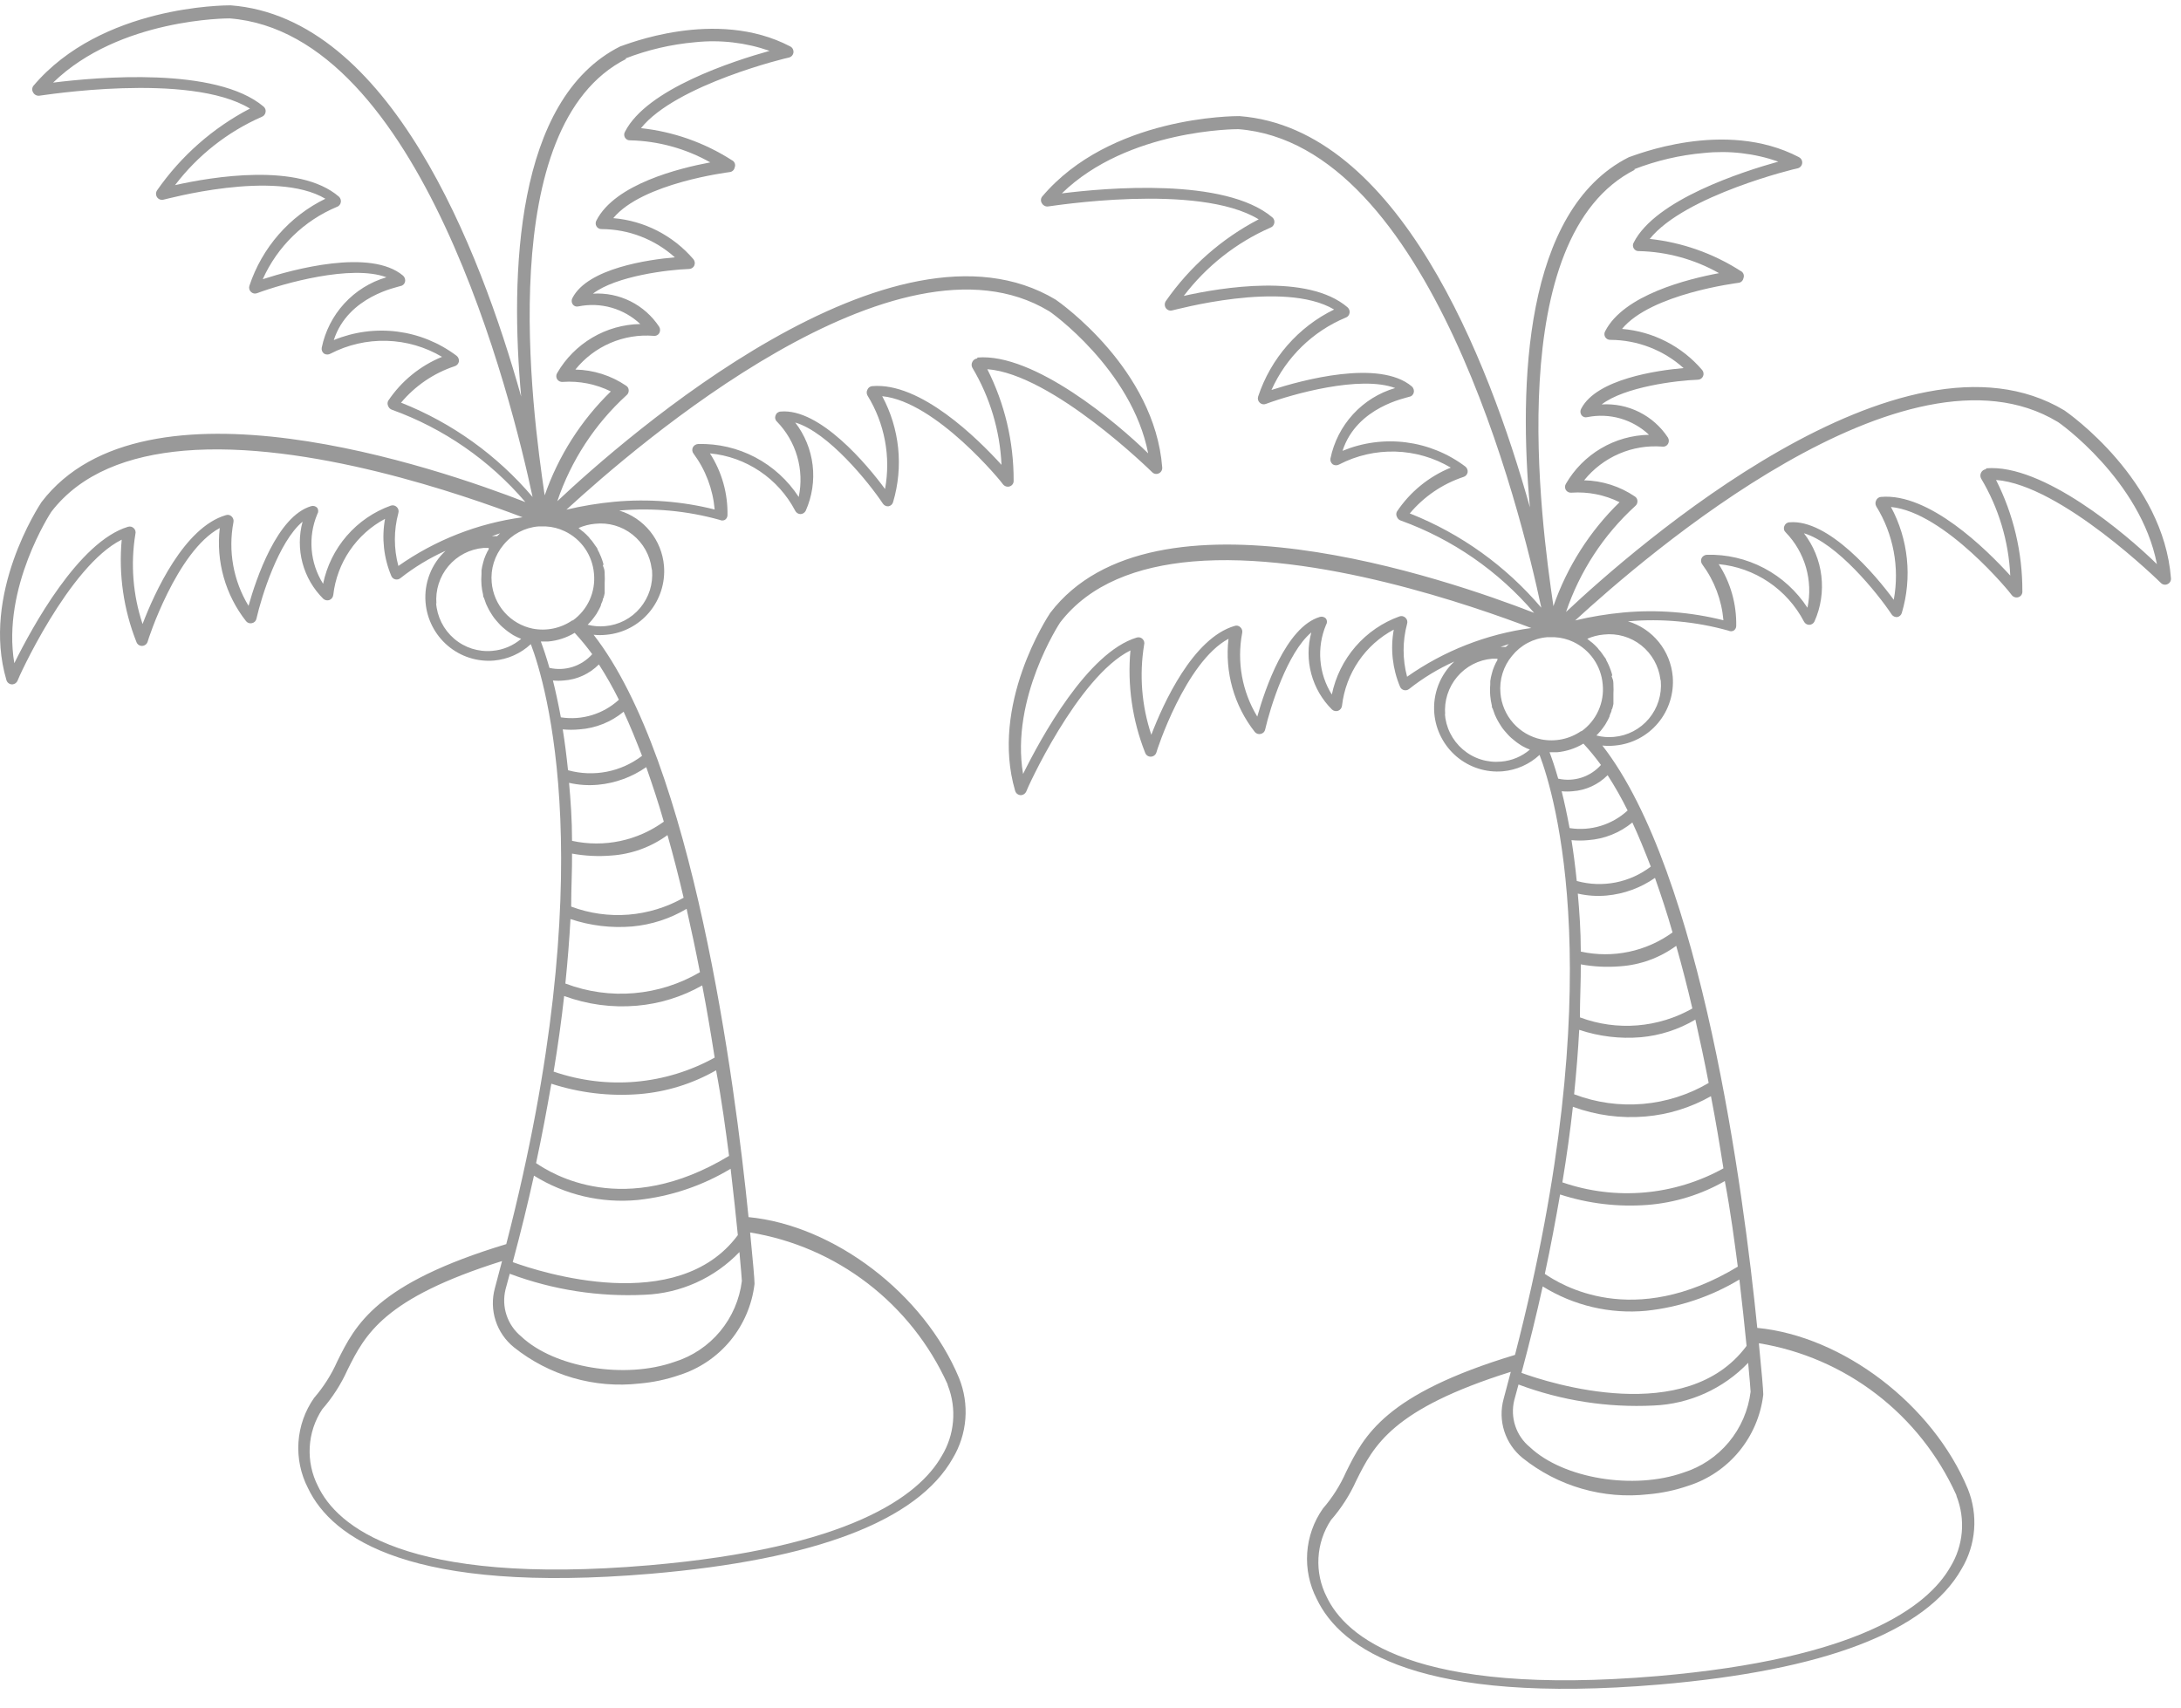 <svg width="106" height="83" viewBox="0 0 106 83" fill="none" xmlns="http://www.w3.org/2000/svg">
<path d="M51.31 14.566C43.414 9.823 30.394 21.248 27.086 24.361C27.753 22.387 28.91 20.616 30.445 19.215C30.482 19.187 30.51 19.15 30.53 19.108C30.549 19.067 30.558 19.021 30.556 18.975C30.556 18.931 30.546 18.887 30.525 18.848C30.504 18.809 30.474 18.776 30.437 18.752C29.706 18.255 28.847 17.98 27.964 17.963C28.419 17.4 29.002 16.956 29.665 16.671C30.327 16.386 31.049 16.267 31.767 16.324C31.82 16.332 31.874 16.324 31.923 16.301C31.971 16.279 32.012 16.242 32.04 16.196C32.067 16.149 32.081 16.096 32.081 16.041C32.081 15.987 32.067 15.934 32.04 15.887C31.691 15.357 31.21 14.928 30.644 14.645C30.078 14.362 29.448 14.234 28.817 14.274C29.934 13.417 32.466 13.108 33.489 13.074C33.544 13.073 33.597 13.057 33.643 13.026C33.688 12.996 33.724 12.953 33.745 12.902C33.766 12.853 33.773 12.799 33.766 12.746C33.758 12.693 33.736 12.643 33.703 12.602C32.715 11.447 31.315 10.729 29.806 10.603C31.221 8.888 35.416 8.373 35.459 8.365C35.519 8.36 35.576 8.336 35.62 8.295C35.665 8.255 35.695 8.201 35.706 8.142C35.72 8.108 35.728 8.073 35.728 8.037C35.728 8.001 35.722 7.965 35.708 7.931C35.695 7.898 35.675 7.867 35.65 7.842C35.624 7.816 35.594 7.795 35.561 7.781C34.231 6.929 32.722 6.398 31.153 6.229C32.858 4.102 38.281 2.798 38.341 2.798C38.399 2.784 38.451 2.753 38.491 2.709C38.531 2.664 38.556 2.609 38.563 2.549C38.569 2.491 38.558 2.432 38.531 2.38C38.504 2.327 38.461 2.285 38.409 2.258C34.777 0.353 30.343 2.206 30.139 2.258C25.023 4.831 24.792 13.365 25.329 19.275C23.317 12.096 18.943 0.851 11.21 0.259C10.954 0.259 4.925 0.259 1.617 4.179C1.584 4.227 1.566 4.284 1.566 4.342C1.566 4.4 1.584 4.457 1.617 4.505C1.647 4.556 1.691 4.597 1.744 4.623C1.797 4.649 1.857 4.659 1.916 4.651C1.992 4.651 9.197 3.476 12.148 5.277C10.348 6.216 8.8 7.578 7.637 9.248C7.602 9.298 7.583 9.358 7.583 9.42C7.583 9.481 7.602 9.541 7.637 9.591C7.672 9.64 7.721 9.677 7.777 9.697C7.834 9.717 7.895 9.719 7.952 9.703C8.012 9.703 13.358 8.202 15.814 9.66C14.949 10.082 14.177 10.673 13.543 11.399C12.909 12.125 12.426 12.972 12.122 13.889C12.104 13.941 12.102 13.997 12.116 14.05C12.129 14.103 12.158 14.152 12.199 14.189C12.237 14.227 12.286 14.254 12.339 14.264C12.392 14.275 12.447 14.27 12.497 14.249C13.768 13.777 17.076 12.842 18.781 13.477C17.996 13.707 17.288 14.148 16.734 14.752C16.179 15.357 15.799 16.102 15.635 16.908C15.627 16.961 15.633 17.016 15.654 17.066C15.675 17.116 15.71 17.159 15.754 17.191C15.801 17.218 15.854 17.232 15.908 17.232C15.962 17.232 16.015 17.218 16.061 17.191C16.905 16.754 17.844 16.539 18.792 16.566C19.741 16.593 20.667 16.861 21.484 17.345C20.419 17.779 19.508 18.523 18.866 19.481C18.846 19.52 18.835 19.565 18.835 19.61C18.835 19.654 18.846 19.698 18.866 19.738C18.882 19.78 18.907 19.819 18.94 19.85C18.972 19.881 19.011 19.904 19.054 19.918C21.564 20.824 23.797 22.37 25.534 24.404C21.322 22.766 7.032 17.834 2.018 24.404C1.899 24.584 -0.924 28.864 0.313 33.059C0.33 33.115 0.363 33.165 0.409 33.202C0.454 33.238 0.51 33.26 0.568 33.264H0.611C0.662 33.259 0.711 33.24 0.753 33.21C0.795 33.18 0.828 33.14 0.85 33.093C0.85 33.033 3.34 27.509 5.915 26.231C5.761 27.923 6.006 29.628 6.631 31.206C6.651 31.262 6.688 31.311 6.737 31.345C6.786 31.379 6.844 31.396 6.904 31.395C6.965 31.394 7.024 31.373 7.073 31.336C7.122 31.299 7.158 31.248 7.176 31.189C7.176 31.146 8.583 26.789 10.681 25.665C10.588 26.468 10.652 27.28 10.872 28.058C11.091 28.835 11.461 29.561 11.96 30.194C11.994 30.236 12.04 30.267 12.091 30.284C12.142 30.301 12.198 30.302 12.25 30.288C12.302 30.277 12.351 30.251 12.389 30.213C12.426 30.175 12.452 30.127 12.463 30.074C12.71 28.993 13.537 26.334 14.706 25.356C14.527 26.015 14.527 26.709 14.703 27.368C14.88 28.026 15.228 28.626 15.712 29.105C15.751 29.141 15.8 29.165 15.853 29.176C15.905 29.186 15.96 29.183 16.01 29.165C16.061 29.144 16.105 29.111 16.139 29.067C16.172 29.023 16.192 28.971 16.198 28.916C16.287 28.141 16.563 27.399 17.002 26.755C17.44 26.111 18.027 25.584 18.713 25.219C18.543 26.156 18.65 27.122 19.02 27.998C19.037 28.039 19.064 28.076 19.098 28.104C19.132 28.132 19.173 28.152 19.216 28.161C19.259 28.171 19.304 28.17 19.346 28.16C19.389 28.149 19.429 28.129 19.463 28.101C20.137 27.57 20.873 27.123 21.655 26.772C21.313 27.088 21.048 27.48 20.88 27.915C20.711 28.351 20.644 28.819 20.683 29.285C20.752 30.102 21.141 30.859 21.765 31.388C22.388 31.917 23.195 32.175 24.008 32.107C24.676 32.048 25.306 31.767 25.799 31.309C26.523 33.213 29.294 42.339 24.605 60.472C18.278 62.384 17.272 64.391 16.394 66.167C16.109 66.812 15.729 67.411 15.268 67.943C14.822 68.576 14.559 69.322 14.506 70.096C14.454 70.871 14.614 71.645 14.97 72.334C16.138 74.787 19.983 77.481 31.631 76.494C39.646 75.808 44.583 73.921 46.305 70.885C46.654 70.303 46.864 69.647 46.918 68.97C46.971 68.292 46.866 67.612 46.612 66.982C44.907 62.882 40.541 59.562 36.38 59.159C35.715 52.546 33.677 37.047 28.851 30.854C29.055 30.876 29.261 30.876 29.465 30.854C30.278 30.782 31.03 30.389 31.556 29.76C32.082 29.132 32.339 28.319 32.27 27.501C32.217 26.885 31.982 26.3 31.594 25.822C31.206 25.343 30.684 24.992 30.096 24.816C31.738 24.672 33.393 24.826 34.982 25.27C35.02 25.29 35.062 25.299 35.105 25.299C35.148 25.299 35.19 25.29 35.229 25.27C35.267 25.247 35.298 25.214 35.32 25.175C35.343 25.136 35.355 25.092 35.357 25.047C35.378 23.981 35.081 22.932 34.504 22.037C35.371 22.119 36.203 22.417 36.926 22.904C37.65 23.39 38.242 24.05 38.648 24.825C38.672 24.873 38.708 24.913 38.753 24.942C38.798 24.971 38.85 24.987 38.904 24.988C38.957 24.987 39.009 24.971 39.055 24.942C39.1 24.913 39.136 24.873 39.16 24.825C39.469 24.13 39.585 23.364 39.495 22.609C39.405 21.853 39.112 21.137 38.648 20.536C40.251 21.008 42.229 23.452 42.911 24.481C42.941 24.524 42.98 24.558 43.027 24.581C43.073 24.603 43.124 24.613 43.176 24.61C43.23 24.602 43.28 24.578 43.321 24.542C43.362 24.505 43.392 24.457 43.406 24.404C43.658 23.554 43.742 22.661 43.651 21.778C43.56 20.895 43.297 20.038 42.877 19.258C45.495 19.515 48.718 23.469 48.752 23.547C48.79 23.593 48.842 23.627 48.9 23.644C48.957 23.661 49.019 23.66 49.076 23.641C49.134 23.622 49.185 23.583 49.219 23.532C49.253 23.481 49.269 23.419 49.264 23.358C49.271 21.477 48.832 19.622 47.985 17.945C51.148 18.186 55.949 22.903 56 22.955C56.041 22.996 56.095 23.024 56.153 23.033C56.212 23.042 56.271 23.033 56.324 23.006C56.376 22.982 56.42 22.941 56.449 22.89C56.478 22.84 56.491 22.781 56.486 22.723C56.119 17.945 51.523 14.712 51.31 14.566ZM36.056 62.264C35.944 63.166 35.577 64.015 34.998 64.712C34.419 65.409 33.652 65.923 32.79 66.193C30.369 67.05 26.95 66.484 25.329 64.958C25 64.688 24.753 64.329 24.619 63.924C24.484 63.518 24.468 63.082 24.571 62.667L24.775 61.913C26.872 62.697 29.106 63.044 31.341 62.933C33.081 62.863 34.728 62.119 35.937 60.858C36.013 61.638 36.047 62.136 36.056 62.264ZM35.86 60.034C32.935 63.988 26.259 61.836 24.92 61.347C25.312 59.889 25.656 58.487 25.952 57.144C27.459 58.08 29.228 58.495 30.991 58.327C32.589 58.157 34.131 57.639 35.51 56.809C35.655 58.062 35.775 59.159 35.86 60.034ZM35.434 56.183C30.318 59.271 26.805 57.041 26.054 56.535C26.344 55.188 26.583 53.901 26.796 52.675C28.171 53.121 29.619 53.293 31.059 53.181C32.377 53.076 33.654 52.681 34.803 52.023C35.084 53.507 35.272 54.956 35.434 56.183ZM26.907 52.092C27.12 50.805 27.291 49.57 27.419 48.412C28.547 48.827 29.752 48.988 30.949 48.884C32.067 48.788 33.151 48.452 34.129 47.897C34.359 49.09 34.555 50.265 34.734 51.406C33.552 52.06 32.246 52.459 30.901 52.578C29.556 52.696 28.202 52.53 26.924 52.092H26.907ZM27.478 47.803C27.589 46.705 27.674 45.659 27.726 44.672C28.689 44.994 29.707 45.117 30.718 45.033C31.655 44.949 32.561 44.656 33.37 44.175C33.6 45.196 33.822 46.233 34.018 47.254C33.04 47.829 31.948 48.177 30.819 48.273C29.691 48.37 28.555 48.212 27.495 47.812L27.478 47.803ZM27.76 44.063C27.76 43.146 27.811 42.279 27.802 41.49C28.432 41.605 29.074 41.637 29.712 41.584C30.697 41.518 31.642 41.173 32.441 40.59C32.722 41.584 32.986 42.605 33.225 43.635C32.403 44.101 31.49 44.381 30.549 44.457C29.608 44.532 28.662 44.401 27.777 44.072L27.76 44.063ZM27.802 40.864C27.802 39.843 27.734 38.908 27.657 38.051C28.116 38.155 28.587 38.187 29.056 38.145C29.901 38.068 30.711 37.773 31.409 37.287C31.707 38.145 31.997 39.003 32.262 39.938C31.627 40.397 30.904 40.718 30.139 40.879C29.374 41.04 28.584 41.038 27.819 40.873L27.802 40.864ZM27.606 37.433C27.532 36.713 27.447 36.052 27.35 35.452C27.62 35.478 27.891 35.478 28.16 35.452C28.948 35.397 29.698 35.097 30.309 34.594C30.625 35.272 30.915 35.992 31.204 36.738C30.701 37.123 30.116 37.387 29.495 37.509C28.874 37.631 28.234 37.608 27.623 37.442L27.606 37.433ZM27.257 34.86C27.129 34.174 27.001 33.582 26.873 33.076C27.049 33.093 27.226 33.093 27.401 33.076C28.045 33.032 28.651 32.754 29.107 32.295C29.463 32.848 29.787 33.421 30.079 34.011C29.704 34.355 29.258 34.61 28.773 34.758C28.287 34.907 27.775 34.944 27.274 34.868L27.257 34.86ZM26.702 32.458C26.54 31.892 26.395 31.472 26.285 31.18H26.651C27.103 31.139 27.541 30.995 27.93 30.76C28.234 31.089 28.519 31.436 28.783 31.798C28.528 32.083 28.203 32.294 27.841 32.412C27.478 32.53 27.091 32.548 26.719 32.467L26.702 32.458ZM27.819 30.151C27.539 30.344 27.224 30.479 26.892 30.548C26.559 30.617 26.217 30.619 25.884 30.554C25.356 30.445 24.877 30.167 24.519 29.762C24.161 29.357 23.943 28.847 23.897 28.307C23.868 27.983 23.902 27.656 23.999 27.346C24.096 27.035 24.252 26.747 24.46 26.497C24.668 26.237 24.927 26.023 25.22 25.866C25.513 25.71 25.834 25.615 26.165 25.588H26.532C26.848 25.604 27.158 25.683 27.444 25.82C27.84 26.007 28.18 26.296 28.43 26.657C28.68 27.019 28.831 27.439 28.868 27.878C28.911 28.316 28.839 28.758 28.658 29.159C28.476 29.559 28.193 29.905 27.836 30.16L27.819 30.151ZM30.377 2.849C31.471 2.423 32.619 2.155 33.788 2.052C35.009 1.924 36.243 2.068 37.403 2.472C35.621 2.97 31.435 4.325 30.377 6.401C30.35 6.444 30.336 6.495 30.336 6.546C30.336 6.598 30.35 6.648 30.377 6.692C30.404 6.735 30.442 6.77 30.487 6.793C30.532 6.816 30.583 6.825 30.633 6.821C31.997 6.854 33.332 7.222 34.521 7.893C33.004 8.176 29.891 8.948 28.988 10.715C28.963 10.758 28.95 10.807 28.95 10.856C28.95 10.906 28.963 10.955 28.988 10.998C29.014 11.042 29.051 11.078 29.096 11.102C29.142 11.126 29.192 11.138 29.243 11.135C30.555 11.141 31.82 11.629 32.799 12.508C31.503 12.619 28.578 13.039 27.828 14.472C27.799 14.518 27.784 14.572 27.784 14.626C27.784 14.681 27.799 14.734 27.828 14.78C27.858 14.828 27.903 14.864 27.955 14.884C28.007 14.904 28.064 14.906 28.118 14.892C28.65 14.784 29.2 14.806 29.722 14.955C30.244 15.105 30.723 15.377 31.119 15.75C30.299 15.764 29.495 15.991 28.788 16.409C28.08 16.827 27.491 17.421 27.078 18.134C27.05 18.18 27.036 18.231 27.036 18.284C27.036 18.337 27.05 18.389 27.078 18.434C27.107 18.479 27.148 18.515 27.196 18.537C27.244 18.56 27.297 18.569 27.35 18.563C28.156 18.507 28.962 18.667 29.687 19.026C28.238 20.435 27.138 22.165 26.472 24.078C25.867 19.961 23.974 6.109 30.445 2.858L30.377 2.849ZM19.489 19.575C20.178 18.752 21.082 18.137 22.098 17.8C22.149 17.785 22.195 17.756 22.231 17.717C22.267 17.678 22.292 17.629 22.303 17.577C22.311 17.524 22.305 17.47 22.285 17.42C22.266 17.37 22.234 17.327 22.192 17.294C21.348 16.657 20.354 16.252 19.308 16.118C18.262 15.985 17.199 16.127 16.223 16.53C16.914 14.386 19.344 13.957 19.455 13.906C19.509 13.899 19.56 13.875 19.602 13.838C19.643 13.802 19.672 13.753 19.685 13.7C19.698 13.646 19.695 13.589 19.679 13.537C19.662 13.484 19.632 13.437 19.591 13.399C18.005 12.062 14.228 13.099 12.77 13.571C13.484 11.98 14.774 10.723 16.377 10.054C16.425 10.038 16.468 10.008 16.501 9.969C16.534 9.93 16.556 9.882 16.564 9.831C16.573 9.781 16.569 9.73 16.552 9.682C16.536 9.634 16.508 9.591 16.47 9.557C14.526 7.884 10.297 8.596 8.507 8.999C9.609 7.552 11.058 6.41 12.719 5.68C12.767 5.663 12.809 5.633 12.842 5.594C12.875 5.555 12.897 5.507 12.906 5.457C12.917 5.407 12.914 5.355 12.897 5.307C12.881 5.258 12.851 5.215 12.813 5.183C10.502 3.227 4.712 3.75 2.581 4.016C5.804 0.877 11.107 0.894 11.158 0.894C20.469 1.614 24.878 19.412 25.884 24.155C24.166 22.132 21.982 20.562 19.523 19.584L19.489 19.575ZM19.361 27.509C19.135 26.667 19.135 25.779 19.361 24.936C19.377 24.885 19.378 24.831 19.364 24.779C19.351 24.727 19.323 24.681 19.284 24.644C19.247 24.607 19.2 24.58 19.149 24.568C19.098 24.556 19.044 24.559 18.994 24.576C18.168 24.872 17.431 25.377 16.855 26.043C16.278 26.708 15.882 27.511 15.703 28.375C15.387 27.876 15.197 27.306 15.148 26.716C15.099 26.126 15.193 25.533 15.422 24.988C15.451 24.943 15.466 24.891 15.466 24.837C15.466 24.784 15.451 24.732 15.422 24.687C15.385 24.646 15.338 24.616 15.285 24.601C15.232 24.586 15.176 24.586 15.123 24.602C13.469 25.09 12.446 28.135 12.079 29.448C11.341 28.231 11.079 26.782 11.346 25.382C11.357 25.333 11.354 25.282 11.339 25.233C11.324 25.185 11.297 25.142 11.261 25.108C11.226 25.07 11.18 25.043 11.13 25.031C11.08 25.019 11.028 25.022 10.979 25.039C8.95 25.631 7.509 28.813 6.929 30.331C6.46 28.923 6.34 27.422 6.58 25.957C6.594 25.907 6.594 25.854 6.581 25.804C6.567 25.755 6.54 25.709 6.503 25.674C6.467 25.638 6.421 25.612 6.372 25.6C6.322 25.588 6.27 25.59 6.221 25.605C3.826 26.326 1.557 30.494 0.696 32.235C0.074 28.556 2.478 24.902 2.495 24.876C3.945 22.989 6.273 22.14 8.933 21.908C14.944 21.394 22.576 24.07 25.398 25.142C23.226 25.435 21.157 26.247 19.361 27.509ZM24.306 25.922L24.161 26.06H23.906L24.306 25.922ZM21.211 29.353C21.183 29.024 21.22 28.692 21.32 28.377C21.42 28.061 21.58 27.769 21.793 27.517C22.005 27.264 22.265 27.056 22.557 26.905C22.849 26.753 23.169 26.661 23.496 26.634H23.752V26.677C23.752 26.72 23.709 26.771 23.684 26.814C23.626 26.931 23.574 27.052 23.53 27.175L23.479 27.355C23.445 27.476 23.419 27.599 23.402 27.724V27.887C23.386 28.072 23.386 28.259 23.402 28.444C23.416 28.6 23.441 28.755 23.479 28.907C23.479 28.959 23.479 29.01 23.522 29.062L23.624 29.353L23.701 29.516C23.741 29.602 23.787 29.685 23.837 29.765L23.94 29.928C23.989 30.003 24.043 30.075 24.102 30.142L24.23 30.288C24.291 30.358 24.356 30.424 24.426 30.485L24.571 30.606C24.644 30.668 24.721 30.725 24.801 30.777L24.946 30.872C25.069 30.942 25.197 31.002 25.329 31.052C24.936 31.388 24.447 31.592 23.931 31.635C23.597 31.667 23.26 31.63 22.94 31.529C22.62 31.427 22.324 31.262 22.068 31.042C21.813 30.823 21.604 30.555 21.454 30.253C21.304 29.951 21.215 29.622 21.194 29.285L21.211 29.353ZM46.066 67.342C46.284 67.898 46.37 68.498 46.318 69.093C46.267 69.688 46.078 70.263 45.768 70.773C44.651 72.729 41.274 75.242 31.554 76.082C19.617 77.103 16.351 74.118 15.456 72.24C15.156 71.655 15.017 70.999 15.053 70.342C15.088 69.684 15.298 69.049 15.66 68.5C16.161 67.927 16.575 67.282 16.888 66.587C17.741 64.872 18.636 63.105 24.4 61.295C24.289 61.733 24.17 62.153 24.051 62.616C23.91 63.132 23.922 63.678 24.086 64.187C24.249 64.696 24.557 65.145 24.971 65.481C25.824 66.164 26.802 66.672 27.849 66.975C28.897 67.279 29.993 67.371 31.076 67.248C31.739 67.191 32.392 67.053 33.02 66.836C33.986 66.53 34.844 65.951 35.492 65.168C36.139 64.384 36.548 63.43 36.67 62.419V62.359C36.67 62.179 36.593 61.287 36.457 59.906C38.535 60.245 40.498 61.094 42.171 62.38C43.844 63.665 45.177 65.346 46.049 67.273L46.066 67.342ZM31.69 27.715C31.718 28.044 31.682 28.375 31.583 28.69C31.483 29.005 31.323 29.297 31.112 29.549C30.901 29.802 30.642 30.01 30.35 30.162C30.059 30.313 29.741 30.406 29.414 30.434C29.128 30.462 28.839 30.439 28.561 30.365C28.612 30.323 28.646 30.271 28.698 30.22L28.766 30.142C28.843 30.048 28.919 29.945 28.988 29.842C29.047 29.748 29.098 29.645 29.149 29.551L29.201 29.439C29.201 29.362 29.26 29.285 29.286 29.199C29.311 29.113 29.286 29.113 29.328 29.07C29.353 28.992 29.373 28.911 29.388 28.83V28.701V28.444C29.392 28.404 29.392 28.364 29.388 28.324C29.397 28.195 29.397 28.067 29.388 27.938C29.388 27.809 29.388 27.689 29.328 27.561C29.269 27.432 29.328 27.483 29.328 27.441C29.328 27.398 29.286 27.278 29.26 27.2L29.209 27.063C29.181 26.99 29.15 26.919 29.115 26.849C29.096 26.804 29.073 26.761 29.047 26.72C29.047 26.651 28.97 26.583 28.928 26.514L28.851 26.403C28.799 26.323 28.739 26.248 28.672 26.18L28.621 26.111C28.54 26.024 28.454 25.941 28.365 25.862L28.263 25.785L28.118 25.665C28.372 25.553 28.643 25.484 28.919 25.459C29.572 25.387 30.227 25.575 30.742 25.985C31.258 26.394 31.592 26.991 31.673 27.646L31.69 27.715ZM47.499 17.422C47.448 17.427 47.4 17.444 47.358 17.473C47.317 17.501 47.283 17.54 47.26 17.585C47.235 17.63 47.222 17.68 47.222 17.731C47.222 17.782 47.235 17.832 47.26 17.877C48.113 19.307 48.599 20.928 48.675 22.594C47.507 21.308 44.727 18.563 42.391 18.769C42.342 18.773 42.294 18.79 42.254 18.818C42.213 18.847 42.181 18.886 42.161 18.932C42.136 18.977 42.123 19.027 42.123 19.078C42.123 19.129 42.136 19.179 42.161 19.224C42.998 20.579 43.302 22.2 43.014 23.77C42.161 22.603 39.842 19.832 37.94 20.004C37.885 20.006 37.832 20.026 37.787 20.06C37.743 20.093 37.71 20.14 37.693 20.193C37.672 20.244 37.667 20.3 37.68 20.354C37.692 20.408 37.72 20.456 37.761 20.493C38.224 20.969 38.562 21.552 38.747 22.191C38.931 22.83 38.956 23.505 38.819 24.155C38.289 23.342 37.561 22.678 36.705 22.228C35.848 21.777 34.891 21.555 33.924 21.582C33.87 21.586 33.819 21.603 33.774 21.634C33.729 21.664 33.692 21.705 33.669 21.754C33.648 21.803 33.641 21.857 33.648 21.91C33.656 21.963 33.677 22.013 33.711 22.054C34.295 22.845 34.649 23.783 34.734 24.765C33.147 24.366 31.504 24.239 29.874 24.387C29.085 24.46 28.301 24.589 27.529 24.773C30.94 21.642 43.602 10.681 50.969 15.115C51.012 15.115 55.011 17.954 55.803 22.037C54.32 20.579 50.253 17.139 47.499 17.379V17.422Z" fill="#999999"/>
<path d="M100.336 19.95C92.441 15.207 79.421 26.632 76.112 29.745C76.78 27.771 77.936 26 79.472 24.599C79.508 24.57 79.537 24.534 79.556 24.492C79.575 24.45 79.584 24.405 79.583 24.359C79.583 24.314 79.572 24.271 79.551 24.232C79.53 24.193 79.5 24.16 79.463 24.136C78.732 23.638 77.873 23.364 76.991 23.346C77.445 22.784 78.028 22.34 78.691 22.055C79.353 21.769 80.075 21.651 80.793 21.708C80.847 21.716 80.901 21.708 80.949 21.685C80.998 21.662 81.038 21.626 81.066 21.579C81.093 21.533 81.108 21.479 81.108 21.425C81.108 21.371 81.093 21.318 81.066 21.271C80.718 20.74 80.236 20.312 79.67 20.029C79.104 19.746 78.474 19.618 77.843 19.658C78.96 18.8 81.493 18.492 82.516 18.457C82.57 18.457 82.624 18.44 82.669 18.41C82.715 18.379 82.75 18.336 82.772 18.286C82.793 18.237 82.8 18.183 82.792 18.13C82.785 18.077 82.763 18.027 82.729 17.986C81.742 16.83 80.342 16.112 78.832 15.987C80.248 14.272 84.443 13.757 84.486 13.748C84.545 13.744 84.602 13.72 84.647 13.679C84.691 13.639 84.722 13.585 84.733 13.525C84.747 13.492 84.754 13.457 84.754 13.421C84.755 13.384 84.748 13.349 84.735 13.315C84.721 13.282 84.701 13.251 84.676 13.225C84.651 13.2 84.621 13.179 84.588 13.165C83.257 12.313 81.748 11.781 80.18 11.613C81.885 9.486 87.308 8.182 87.368 8.182C87.425 8.168 87.478 8.137 87.517 8.093C87.557 8.048 87.582 7.992 87.589 7.933C87.596 7.875 87.585 7.815 87.557 7.763C87.53 7.711 87.487 7.669 87.436 7.641C83.803 5.737 79.37 7.59 79.165 7.641C74.049 10.215 73.819 18.749 74.356 24.659C72.344 17.48 67.969 6.235 60.236 5.643C59.98 5.643 53.952 5.643 50.644 9.563C50.61 9.61 50.592 9.667 50.592 9.726C50.592 9.784 50.61 9.841 50.644 9.889C50.673 9.94 50.718 9.981 50.771 10.007C50.824 10.033 50.883 10.043 50.942 10.034C51.019 10.034 58.224 8.859 61.174 10.661C59.374 11.599 57.827 12.962 56.663 14.632C56.628 14.682 56.61 14.742 56.61 14.803C56.61 14.865 56.628 14.925 56.663 14.975C56.698 15.024 56.747 15.061 56.803 15.081C56.86 15.101 56.921 15.103 56.979 15.086C57.038 15.086 62.385 13.585 64.84 15.044C63.976 15.465 63.204 16.056 62.57 16.783C61.935 17.509 61.452 18.355 61.148 19.272C61.131 19.324 61.129 19.381 61.142 19.434C61.156 19.487 61.185 19.535 61.225 19.573C61.263 19.611 61.312 19.637 61.365 19.648C61.418 19.659 61.473 19.653 61.523 19.633C62.794 19.161 66.102 18.226 67.808 18.861C67.022 19.09 66.314 19.531 65.76 20.136C65.206 20.74 64.826 21.486 64.661 22.291C64.653 22.345 64.66 22.4 64.681 22.45C64.702 22.5 64.736 22.543 64.781 22.575C64.827 22.602 64.88 22.616 64.934 22.616C64.988 22.616 65.041 22.602 65.088 22.575C65.931 22.138 66.871 21.923 67.819 21.95C68.767 21.977 69.693 22.245 70.51 22.729C69.446 23.163 68.534 23.906 67.893 24.865C67.872 24.904 67.861 24.948 67.861 24.993C67.861 25.038 67.872 25.082 67.893 25.122C67.909 25.164 67.934 25.202 67.966 25.234C67.999 25.265 68.038 25.288 68.08 25.302C70.59 26.208 72.823 27.754 74.561 29.788C70.348 28.15 56.058 23.218 51.044 29.788C50.925 29.968 48.103 34.248 49.339 38.443C49.356 38.499 49.389 38.548 49.435 38.585C49.481 38.622 49.536 38.644 49.595 38.648H49.637C49.688 38.643 49.737 38.624 49.779 38.594C49.821 38.564 49.854 38.524 49.876 38.477C49.876 38.417 52.366 32.893 54.941 31.615C54.787 33.307 55.033 35.011 55.657 36.59C55.677 36.646 55.714 36.695 55.763 36.729C55.812 36.763 55.87 36.78 55.93 36.779C55.991 36.778 56.051 36.757 56.1 36.72C56.149 36.683 56.185 36.632 56.203 36.573C56.203 36.53 57.61 32.172 59.707 31.049C59.614 31.851 59.679 32.664 59.898 33.441C60.118 34.219 60.487 34.944 60.986 35.578C61.02 35.62 61.066 35.651 61.117 35.668C61.169 35.684 61.224 35.686 61.276 35.672C61.329 35.661 61.377 35.635 61.415 35.597C61.453 35.559 61.479 35.51 61.489 35.458C61.737 34.377 62.564 31.718 63.732 30.74C63.554 31.398 63.553 32.093 63.73 32.752C63.907 33.41 64.254 34.01 64.738 34.488C64.778 34.524 64.826 34.549 64.879 34.559C64.931 34.57 64.986 34.566 65.036 34.548C65.087 34.528 65.132 34.494 65.165 34.45C65.198 34.407 65.218 34.355 65.224 34.3C65.314 33.525 65.59 32.783 66.028 32.139C66.466 31.495 67.053 30.968 67.739 30.603C67.57 31.54 67.676 32.506 68.046 33.382C68.063 33.423 68.09 33.459 68.124 33.488C68.158 33.516 68.199 33.536 68.242 33.545C68.285 33.554 68.33 33.554 68.373 33.544C68.416 33.533 68.456 33.513 68.49 33.485C69.163 32.953 69.899 32.507 70.681 32.155C70.34 32.472 70.075 32.863 69.906 33.299C69.738 33.734 69.67 34.203 69.709 34.669C69.778 35.486 70.168 36.243 70.791 36.772C71.415 37.301 72.221 37.559 73.034 37.49C73.703 37.431 74.332 37.151 74.825 36.693C75.55 38.597 78.321 47.723 73.631 65.856C67.304 67.768 66.298 69.775 65.42 71.551C65.135 72.196 64.756 72.794 64.295 73.326C63.849 73.96 63.585 74.705 63.532 75.48C63.48 76.255 63.64 77.029 63.996 77.718C65.164 80.171 69.01 82.864 80.657 81.878C88.672 81.192 93.609 79.305 95.331 76.268C95.681 75.687 95.891 75.031 95.944 74.354C95.997 73.676 95.893 72.995 95.638 72.366C93.933 68.266 89.567 64.946 85.406 64.543C84.741 57.93 82.703 42.431 77.877 36.238C78.082 36.26 78.287 36.26 78.491 36.238C79.305 36.166 80.057 35.773 80.583 35.144C81.108 34.516 81.365 33.703 81.297 32.884C81.243 32.269 81.008 31.684 80.62 31.206C80.232 30.727 79.71 30.376 79.122 30.2C80.765 30.056 82.419 30.21 84.008 30.654C84.046 30.673 84.089 30.683 84.132 30.683C84.174 30.683 84.217 30.673 84.255 30.654C84.293 30.631 84.325 30.598 84.347 30.559C84.369 30.52 84.382 30.476 84.383 30.431C84.405 29.365 84.108 28.316 83.531 27.421C84.397 27.503 85.229 27.801 85.953 28.288C86.676 28.774 87.268 29.434 87.674 30.208C87.698 30.256 87.734 30.297 87.779 30.326C87.825 30.355 87.877 30.37 87.93 30.371C87.984 30.37 88.036 30.355 88.081 30.326C88.126 30.297 88.162 30.256 88.186 30.208C88.496 29.514 88.611 28.748 88.521 27.993C88.431 27.237 88.138 26.521 87.674 25.92C89.277 26.391 91.256 28.836 91.938 29.865C91.967 29.908 92.007 29.942 92.053 29.965C92.099 29.987 92.151 29.997 92.202 29.994C92.256 29.986 92.307 29.962 92.348 29.925C92.388 29.889 92.418 29.841 92.432 29.788C92.685 28.937 92.768 28.045 92.677 27.162C92.587 26.279 92.324 25.422 91.904 24.642C94.521 24.899 97.744 28.853 97.778 28.93C97.817 28.977 97.868 29.011 97.926 29.028C97.984 29.045 98.045 29.044 98.102 29.025C98.161 29.006 98.211 28.967 98.245 28.916C98.279 28.864 98.295 28.803 98.29 28.742C98.297 26.861 97.859 25.006 97.011 23.329C100.174 23.57 104.975 28.287 105.026 28.338C105.068 28.38 105.122 28.407 105.18 28.417C105.238 28.426 105.297 28.416 105.35 28.39C105.403 28.365 105.447 28.325 105.476 28.274C105.505 28.224 105.517 28.165 105.512 28.107C105.145 23.329 100.55 20.096 100.336 19.95ZM85.082 67.648C84.971 68.549 84.603 69.399 84.024 70.096C83.445 70.793 82.679 71.307 81.817 71.577C79.395 72.434 75.976 71.868 74.356 70.341C74.026 70.072 73.779 69.713 73.645 69.308C73.51 68.902 73.494 68.466 73.597 68.051L73.802 67.296C75.899 68.081 78.132 68.428 80.367 68.317C82.108 68.247 83.754 67.503 84.963 66.242C85.04 67.022 85.074 67.519 85.082 67.648ZM84.886 65.418C81.962 69.372 75.285 67.219 73.947 66.73C74.339 65.272 74.683 63.871 74.978 62.528C76.485 63.463 78.254 63.879 80.018 63.711C81.615 63.541 83.157 63.023 84.537 62.193C84.682 63.445 84.801 64.543 84.886 65.418ZM84.46 61.567C79.344 64.655 75.831 62.425 75.081 61.919C75.371 60.572 75.609 59.285 75.823 58.059C77.197 58.505 78.645 58.677 80.086 58.565C81.403 58.46 82.681 58.064 83.829 57.407C84.11 58.891 84.298 60.34 84.46 61.567ZM75.933 57.475C76.147 56.189 76.317 54.954 76.445 53.796C77.573 54.211 78.778 54.372 79.975 54.268C81.093 54.172 82.178 53.836 83.155 53.281C83.386 54.473 83.582 55.648 83.761 56.789C82.578 57.444 81.272 57.843 79.927 57.961C78.583 58.079 77.228 57.914 75.95 57.475H75.933ZM76.505 53.187C76.615 52.089 76.701 51.042 76.752 50.056C77.715 50.378 78.733 50.501 79.745 50.416C80.681 50.333 81.587 50.039 82.397 49.559C82.627 50.579 82.848 51.617 83.044 52.638C82.067 53.212 80.974 53.56 79.846 53.657C78.717 53.753 77.582 53.596 76.522 53.195L76.505 53.187ZM76.786 49.447C76.786 48.529 76.837 47.663 76.829 46.874C77.458 46.989 78.101 47.021 78.739 46.968C79.723 46.901 80.669 46.557 81.467 45.973C81.748 46.968 82.013 47.989 82.251 49.018C81.429 49.484 80.516 49.765 79.575 49.84C78.634 49.916 77.688 49.785 76.803 49.456L76.786 49.447ZM76.829 46.248C76.829 45.227 76.76 44.292 76.684 43.434C77.142 43.539 77.614 43.571 78.082 43.529C78.927 43.452 79.738 43.157 80.435 42.671C80.734 43.529 81.024 44.386 81.288 45.322C80.654 45.781 79.93 46.102 79.165 46.263C78.4 46.424 77.61 46.422 76.846 46.256L76.829 46.248ZM76.632 42.817C76.559 42.096 76.473 41.436 76.377 40.836C76.646 40.862 76.917 40.862 77.187 40.836C77.974 40.78 78.725 40.481 79.335 39.978C79.651 40.655 79.941 41.376 80.231 42.122C79.727 42.507 79.142 42.771 78.521 42.893C77.901 43.014 77.26 42.992 76.65 42.825L76.632 42.817ZM76.283 40.244C76.155 39.557 76.027 38.966 75.899 38.46C76.075 38.477 76.252 38.477 76.428 38.46C77.071 38.415 77.677 38.138 78.133 37.679C78.489 38.232 78.814 38.805 79.105 39.395C78.731 39.738 78.284 39.994 77.799 40.142C77.314 40.291 76.802 40.328 76.3 40.252L76.283 40.244ZM75.729 37.842C75.567 37.276 75.422 36.856 75.311 36.564H75.677C76.13 36.522 76.567 36.379 76.957 36.144C77.261 36.473 77.545 36.819 77.809 37.182C77.555 37.466 77.23 37.678 76.867 37.796C76.505 37.913 76.118 37.932 75.746 37.851L75.729 37.842ZM76.846 35.535C76.566 35.728 76.251 35.863 75.918 35.932C75.586 36.001 75.243 36.003 74.91 35.938C74.382 35.829 73.904 35.551 73.546 35.146C73.188 34.741 72.969 34.231 72.924 33.691C72.894 33.367 72.929 33.04 73.025 32.729C73.122 32.419 73.278 32.13 73.486 31.881C73.694 31.621 73.953 31.406 74.246 31.25C74.539 31.094 74.861 30.999 75.192 30.972H75.558C75.874 30.988 76.184 31.066 76.471 31.203C76.866 31.391 77.206 31.68 77.456 32.041C77.706 32.402 77.857 32.823 77.894 33.262C77.938 33.7 77.865 34.142 77.684 34.542C77.503 34.943 77.219 35.288 76.863 35.543L76.846 35.535ZM79.404 8.233C80.498 7.807 81.646 7.538 82.814 7.436C84.035 7.308 85.269 7.451 86.43 7.856C84.647 8.353 80.461 9.709 79.404 11.784C79.376 11.828 79.362 11.879 79.362 11.93C79.362 11.982 79.376 12.032 79.404 12.076C79.43 12.119 79.468 12.154 79.513 12.177C79.559 12.199 79.609 12.209 79.659 12.205C81.023 12.237 82.358 12.605 83.548 13.277C82.03 13.56 78.918 14.332 78.014 16.099C77.989 16.142 77.976 16.191 77.976 16.24C77.976 16.29 77.989 16.339 78.014 16.382C78.04 16.426 78.078 16.462 78.123 16.486C78.168 16.51 78.219 16.522 78.27 16.519C79.582 16.525 80.846 17.013 81.825 17.891C80.529 18.003 77.605 18.423 76.854 19.855C76.826 19.902 76.81 19.955 76.81 20.01C76.81 20.064 76.826 20.118 76.854 20.164C76.885 20.211 76.929 20.247 76.981 20.267C77.033 20.287 77.09 20.29 77.144 20.276C77.676 20.168 78.226 20.19 78.748 20.339C79.27 20.488 79.749 20.761 80.145 21.134C79.325 21.148 78.522 21.375 77.814 21.793C77.106 22.21 76.517 22.805 76.104 23.518C76.077 23.563 76.062 23.615 76.062 23.668C76.062 23.721 76.077 23.773 76.104 23.818C76.133 23.863 76.174 23.898 76.222 23.921C76.27 23.944 76.324 23.953 76.377 23.947C77.183 23.891 77.989 24.051 78.713 24.41C77.265 25.819 76.164 27.549 75.499 29.462C74.893 25.345 73 11.493 79.472 8.242L79.404 8.233ZM68.515 24.959C69.205 24.136 70.108 23.521 71.124 23.183C71.175 23.169 71.222 23.14 71.258 23.101C71.294 23.061 71.319 23.013 71.329 22.96C71.337 22.908 71.331 22.854 71.312 22.804C71.292 22.754 71.26 22.71 71.218 22.677C70.374 22.041 69.38 21.636 68.334 21.502C67.288 21.368 66.225 21.51 65.249 21.914C65.94 19.77 68.37 19.341 68.481 19.289C68.536 19.282 68.587 19.259 68.628 19.222C68.669 19.186 68.698 19.137 68.711 19.084C68.724 19.03 68.722 18.973 68.705 18.921C68.689 18.868 68.659 18.82 68.618 18.783C67.032 17.445 63.254 18.483 61.796 18.955C62.51 17.364 63.8 16.106 65.403 15.438C65.451 15.422 65.495 15.392 65.528 15.353C65.561 15.314 65.582 15.266 65.591 15.215C65.599 15.165 65.595 15.114 65.579 15.066C65.562 15.018 65.534 14.975 65.497 14.941C63.553 13.268 59.324 13.98 57.533 14.383C58.635 12.936 60.084 11.794 61.745 11.064C61.793 11.046 61.836 11.017 61.869 10.978C61.902 10.938 61.924 10.891 61.933 10.841C61.943 10.791 61.94 10.739 61.923 10.691C61.907 10.642 61.878 10.599 61.839 10.566C59.528 8.611 53.739 9.134 51.607 9.4C54.83 6.26 60.134 6.278 60.185 6.278C69.496 6.998 73.904 24.796 74.91 29.539C73.193 27.516 71.009 25.946 68.549 24.968L68.515 24.959ZM68.387 32.893C68.161 32.05 68.161 31.162 68.387 30.32C68.403 30.269 68.404 30.214 68.391 30.163C68.377 30.111 68.349 30.065 68.311 30.028C68.273 29.991 68.227 29.964 68.175 29.952C68.124 29.94 68.07 29.942 68.021 29.959C67.194 30.256 66.457 30.761 65.881 31.426C65.305 32.092 64.908 32.895 64.729 33.759C64.414 33.26 64.223 32.69 64.174 32.1C64.125 31.51 64.219 30.917 64.448 30.371C64.477 30.327 64.493 30.274 64.493 30.221C64.493 30.168 64.477 30.116 64.448 30.071C64.412 30.03 64.364 30 64.311 29.985C64.258 29.969 64.202 29.97 64.15 29.985C62.495 30.474 61.472 33.519 61.106 34.831C60.367 33.615 60.106 32.166 60.372 30.766C60.383 30.716 60.381 30.665 60.366 30.617C60.351 30.569 60.324 30.526 60.287 30.491C60.252 30.454 60.206 30.427 60.157 30.415C60.107 30.403 60.054 30.405 60.006 30.423C57.976 31.015 56.535 34.197 55.956 35.715C55.486 34.307 55.366 32.806 55.606 31.34C55.62 31.291 55.62 31.238 55.607 31.188C55.593 31.138 55.566 31.093 55.529 31.057C55.493 31.021 55.448 30.996 55.398 30.984C55.349 30.972 55.297 30.974 55.248 30.989C52.852 31.709 50.584 35.878 49.723 37.619C49.1 33.939 51.505 30.285 51.522 30.26C52.971 28.373 55.299 27.524 57.959 27.292C63.971 26.777 71.602 29.453 74.424 30.526C72.253 30.819 70.183 31.63 68.387 32.893ZM73.333 31.306L73.188 31.443H72.932L73.333 31.306ZM70.238 34.737C70.21 34.407 70.246 34.076 70.346 33.76C70.446 33.445 70.607 33.153 70.819 32.9C71.031 32.648 71.291 32.44 71.583 32.288C71.876 32.137 72.195 32.045 72.523 32.018H72.778V32.061C72.778 32.104 72.736 32.155 72.71 32.198C72.652 32.315 72.601 32.435 72.557 32.559L72.506 32.739C72.471 32.859 72.445 32.983 72.429 33.107V33.27C72.412 33.456 72.412 33.642 72.429 33.828C72.442 33.984 72.468 34.139 72.506 34.291C72.506 34.343 72.506 34.394 72.548 34.446L72.651 34.737L72.727 34.9C72.768 34.986 72.813 35.069 72.864 35.149L72.966 35.312C73.015 35.387 73.069 35.459 73.128 35.526L73.256 35.672C73.317 35.742 73.382 35.808 73.452 35.869L73.597 35.989C73.67 36.051 73.747 36.109 73.827 36.161L73.972 36.255C74.095 36.326 74.223 36.386 74.356 36.435C73.962 36.772 73.473 36.976 72.957 37.019C72.623 37.05 72.286 37.014 71.966 36.912C71.646 36.811 71.35 36.645 71.095 36.426C70.84 36.207 70.631 35.938 70.48 35.636C70.33 35.335 70.242 35.005 70.221 34.669L70.238 34.737ZM95.093 72.726C95.31 73.282 95.397 73.881 95.345 74.477C95.293 75.072 95.105 75.647 94.794 76.157C93.677 78.112 90.301 80.626 80.58 81.466C68.643 82.487 65.377 79.502 64.482 77.624C64.182 77.038 64.043 76.383 64.079 75.726C64.115 75.068 64.325 74.432 64.687 73.884C65.188 73.311 65.602 72.666 65.915 71.971C66.767 70.256 67.663 68.489 73.427 66.679C73.316 67.116 73.196 67.537 73.077 68C72.936 68.516 72.948 69.062 73.112 69.571C73.276 70.079 73.584 70.529 73.998 70.865C74.85 71.548 75.828 72.056 76.876 72.359C77.923 72.662 79.02 72.755 80.103 72.632C80.765 72.575 81.418 72.437 82.047 72.22C83.013 71.914 83.871 71.335 84.518 70.552C85.165 69.768 85.574 68.814 85.696 67.803V67.743C85.696 67.562 85.62 66.67 85.483 65.289C87.561 65.628 89.524 66.478 91.198 67.764C92.871 69.049 94.203 70.73 95.076 72.657L95.093 72.726ZM80.717 33.099C80.745 33.428 80.708 33.759 80.609 34.074C80.51 34.388 80.35 34.68 80.138 34.933C79.927 35.185 79.668 35.393 79.377 35.545C79.085 35.697 78.767 35.79 78.44 35.818C78.154 35.846 77.865 35.822 77.588 35.749C77.639 35.706 77.673 35.655 77.724 35.603L77.792 35.526C77.869 35.432 77.946 35.329 78.014 35.226C78.073 35.132 78.125 35.029 78.176 34.934L78.227 34.823C78.227 34.746 78.287 34.669 78.312 34.583C78.338 34.497 78.312 34.497 78.355 34.454C78.38 34.375 78.4 34.295 78.415 34.214V34.085V33.828C78.418 33.788 78.418 33.748 78.415 33.708C78.423 33.579 78.423 33.45 78.415 33.322C78.415 33.193 78.415 33.073 78.355 32.944C78.295 32.816 78.355 32.867 78.355 32.824C78.355 32.782 78.312 32.661 78.287 32.584L78.236 32.447C78.208 32.374 78.177 32.302 78.142 32.233C78.122 32.188 78.1 32.145 78.073 32.104C78.073 32.035 77.997 31.967 77.954 31.898L77.877 31.787C77.825 31.706 77.765 31.632 77.698 31.564L77.647 31.495C77.566 31.408 77.481 31.325 77.391 31.246L77.289 31.169L77.144 31.049C77.398 30.937 77.669 30.867 77.946 30.843C78.598 30.77 79.253 30.959 79.769 31.368C80.284 31.778 80.618 32.375 80.7 33.03L80.717 33.099ZM96.525 22.806C96.475 22.811 96.427 22.828 96.385 22.857C96.343 22.885 96.309 22.924 96.286 22.969C96.262 23.014 96.249 23.064 96.249 23.115C96.249 23.166 96.262 23.216 96.286 23.261C97.139 24.691 97.626 26.312 97.702 27.978C96.534 26.692 93.754 23.947 91.418 24.153C91.368 24.156 91.32 24.173 91.28 24.202C91.239 24.231 91.207 24.27 91.187 24.316C91.163 24.36 91.15 24.41 91.15 24.462C91.15 24.512 91.163 24.563 91.187 24.607C92.024 25.963 92.329 27.584 92.04 29.153C91.187 27.987 88.868 25.216 86.967 25.388C86.911 25.39 86.858 25.41 86.814 25.443C86.77 25.477 86.737 25.524 86.719 25.577C86.698 25.628 86.694 25.684 86.706 25.738C86.718 25.791 86.747 25.84 86.788 25.877C87.25 26.352 87.588 26.936 87.773 27.575C87.957 28.213 87.982 28.888 87.845 29.539C87.315 28.726 86.588 28.062 85.731 27.612C84.874 27.161 83.917 26.939 82.951 26.966C82.897 26.97 82.845 26.987 82.8 27.017C82.755 27.047 82.719 27.089 82.695 27.138C82.674 27.187 82.667 27.241 82.674 27.294C82.682 27.347 82.704 27.396 82.737 27.438C83.322 28.229 83.676 29.167 83.761 30.148C82.173 29.75 80.53 29.622 78.901 29.771C78.111 29.844 77.327 29.973 76.556 30.157C79.966 27.026 92.628 16.064 99.995 20.499C100.038 20.499 104.037 23.338 104.83 27.421C103.346 25.962 99.279 22.523 96.525 22.763V22.806Z" fill="#999999"/>
</svg>
